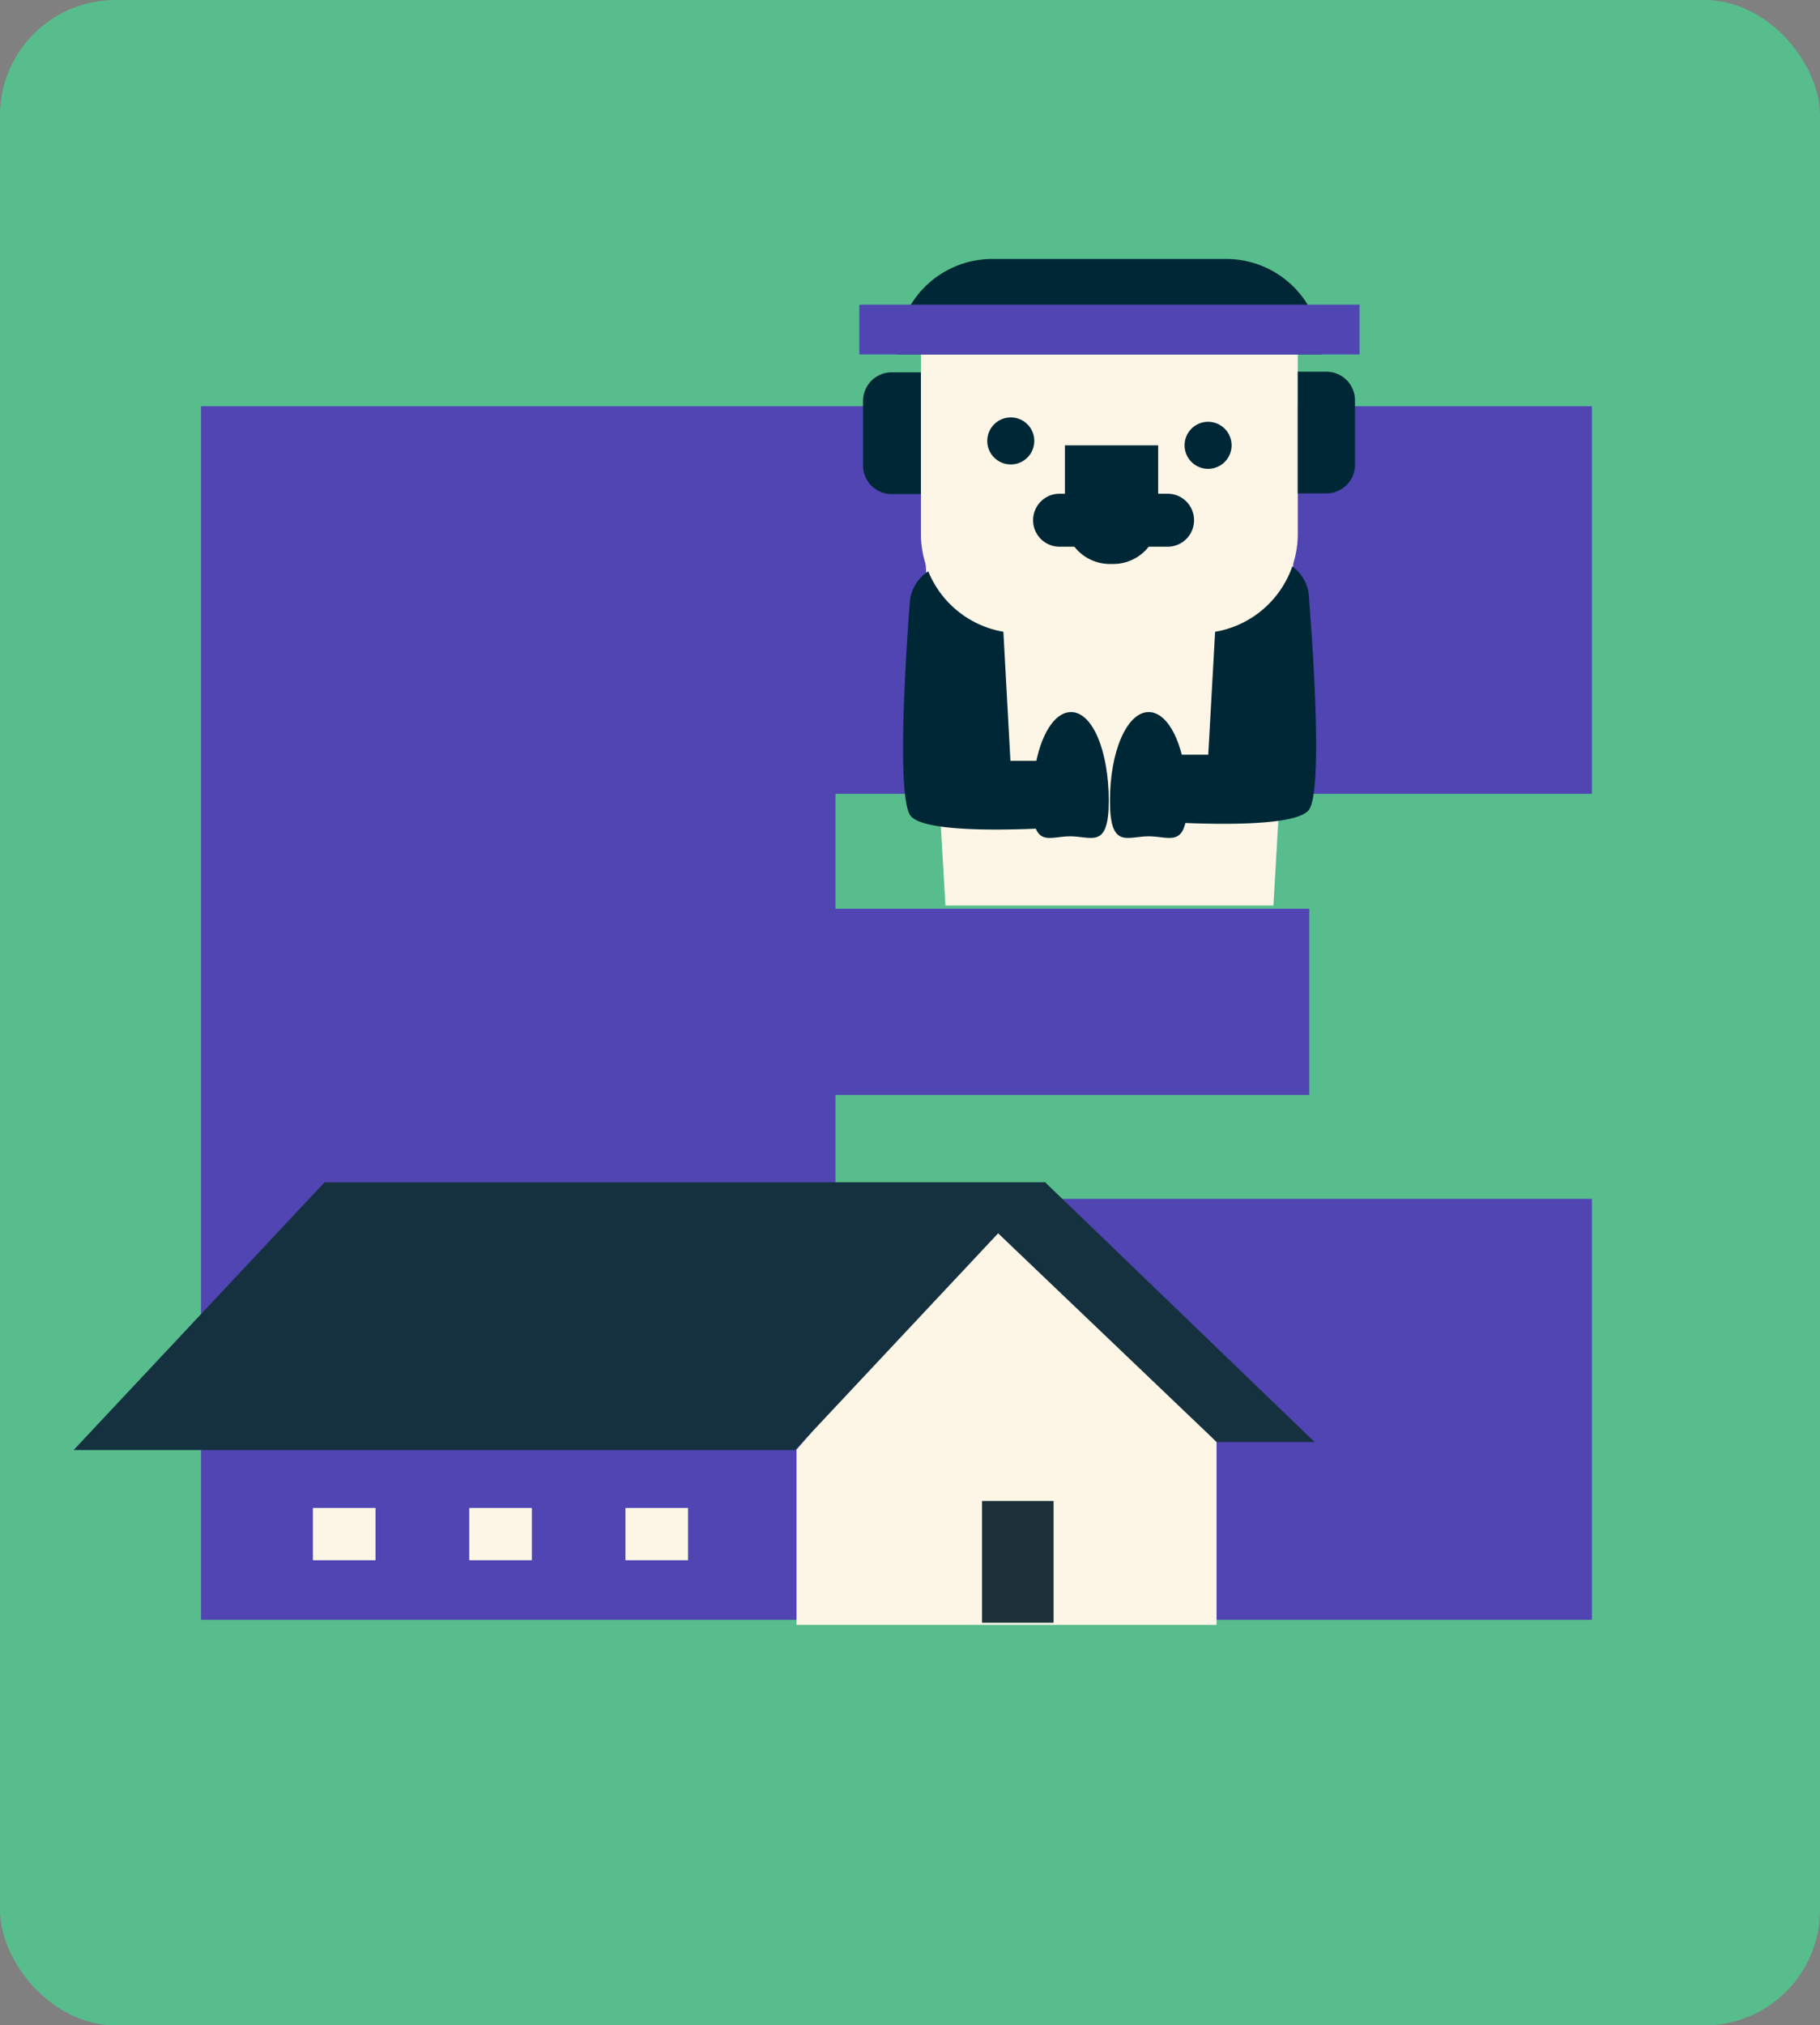 <svg xmlns="http://www.w3.org/2000/svg" viewBox="0 0 107.55 119.66"><rect x="0" y="0" width="107.55" height="119.66" fill="#808080" stroke="none"/><defs><style>.cls-1{fill:#57bd8d;}.cls-2{fill:#5045b3;}.cls-3{fill:#fdf6e6;}.cls-4{fill:#153140;}.cls-5{fill:#1c313a;}.cls-6{fill:#002735;}</style></defs><g id="Capa_2" data-name="Capa 2"><g id="Arte"><rect class="cls-1" width="107.55" height="119.66" rx="6.82"/><path class="cls-2" d="M11.88,95.7V24H94.07V46.9H49.37v6.79h28v11h-28v6.14h44.7V95.7Z"/><path class="cls-3" d="M59,71.79,47.07,85.65V96H71.89V85.19S59,71.86,59,71.79Z"/><polygon class="cls-4" points="58.81 72.7 71.9 85.2 77.69 85.2 61.77 69.86 58.81 72.7"/><polygon class="cls-4" points="4.35 85.67 46.98 85.67 61.81 69.85 19.18 69.85 4.35 85.67"/><rect class="cls-5" x="58.03" y="88.69" width="4.23" height="7.19" transform="translate(120.29 184.56) rotate(-180)"/><rect class="cls-3" x="36.97" y="89.08" width="3.7" height="3.09" transform="translate(77.63 181.26) rotate(-180)"/><rect class="cls-3" x="27.73" y="89.08" width="3.7" height="3.09" transform="translate(59.16 181.26) rotate(-180)"/><rect class="cls-3" x="18.5" y="89.08" width="3.7" height="3.09" transform="translate(40.69 181.26) rotate(-180)"/><polygon class="cls-3" points="75.25 53.5 55.87 53.5 54.6 31.58 76.52 31.58 75.25 53.5"/><path class="cls-6" d="M53.75,35.81a2.43,2.43,0,0,1,2.46-2.45,3.14,3.14,0,0,1,3,2.45l.5,9.14h3.57v3.89s-8.56.68-9.49-.67S53.75,35.81,53.75,35.81Z"/><path class="cls-6" d="M77.36,35.47A2.42,2.42,0,0,0,74.91,33a3.12,3.12,0,0,0-3,2.45l-.51,9.14H67.88V48.5s8.55.68,9.48-.67S77.36,35.47,77.36,35.47Z"/><path class="cls-6" d="M65.52,47.3c0,2.89-1,2.11-2.28,2.11S61,50.19,61,47.3s1-5.23,2.29-5.23S65.52,44.41,65.52,47.3Z"/><path class="cls-6" d="M70.16,47.3c0,2.89-1,2.11-2.28,2.11s-2.29.78-2.29-2.11,1-5.23,2.29-5.23S70.16,44.41,70.16,47.3Z"/><path class="cls-3" d="M54.42,20.94H76.69a0,0,0,0,1,0,0v10.6a5.87,5.87,0,0,1-5.87,5.87H60.29a5.87,5.87,0,0,1-5.87-5.87V20.94A0,0,0,0,1,54.42,20.94Z"/><path class="cls-6" d="M52.73,22h1.69a0,0,0,0,1,0,0v7.19a0,0,0,0,1,0,0H52.73A1.69,1.69,0,0,1,51,27.48V23.67A1.69,1.69,0,0,1,52.73,22Z"/><path class="cls-6" d="M78.38,22h1.69a0,0,0,0,1,0,0v7.19a0,0,0,0,1,0,0H78.38a1.69,1.69,0,0,1-1.69-1.69V23.67A1.69,1.69,0,0,1,78.38,22Z" transform="translate(156.76 51.15) rotate(180)"/><path class="cls-6" d="M62.93,26.31h5.51a0,0,0,0,1,0,0v4.36a2.65,2.65,0,0,1-2.65,2.65h-.21a2.65,2.65,0,0,1-2.65-2.65V26.31A0,0,0,0,1,62.93,26.31Z"/><path class="cls-6" d="M69,32.3H62.61a1.56,1.56,0,0,1-1.56-1.56h0a1.56,1.56,0,0,1,1.56-1.57H69a1.56,1.56,0,0,1,1.56,1.57h0A1.56,1.56,0,0,1,69,32.3Z"/><circle class="cls-6" cx="59.73" cy="26.05" r="1.39"/><circle class="cls-6" cx="71.39" cy="26.31" r="1.39"/><path class="cls-6" d="M78.1,20.94H53a5.64,5.64,0,0,1,5.64-5.64H72.46a5.64,5.64,0,0,1,5.64,5.64Z"/><rect class="cls-2" x="50.78" y="18" width="29.56" height="2.94"/></g></g></svg>